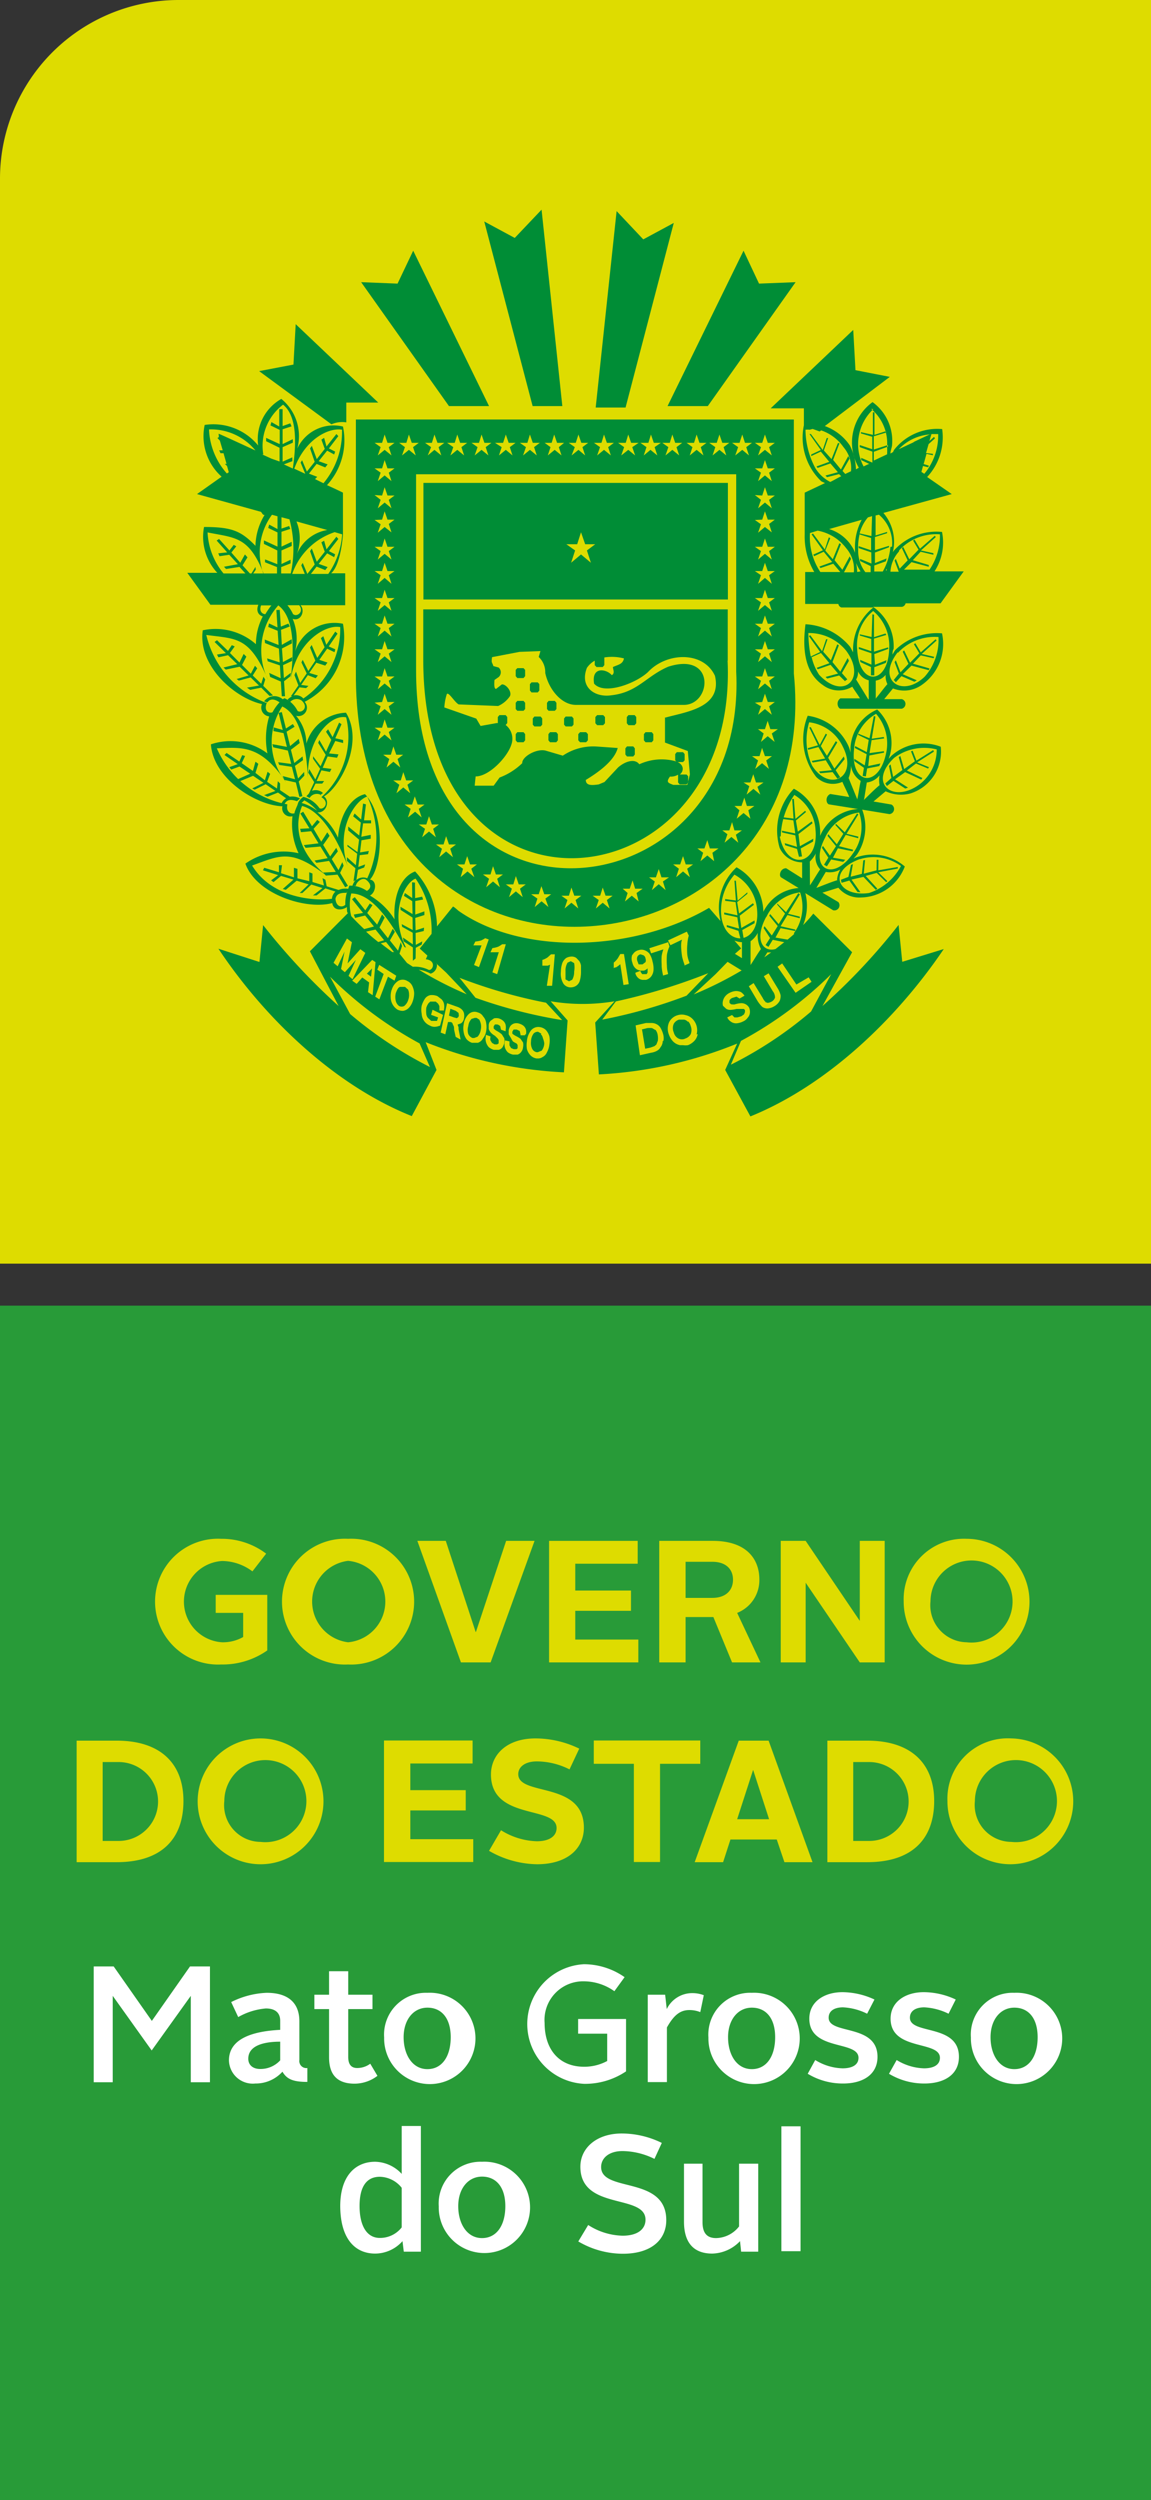 <svg id="Camada_1" data-name="Camada 1" xmlns="http://www.w3.org/2000/svg" viewBox="0 0 72.09 156.56"><rect x="0" y="0" width="72.09" height="156.56" fill="#333333" stroke="none"/><defs><style>.cls-1,.cls-3{fill:#dedc00;}.cls-1,.cls-2,.cls-5{fill-rule:evenodd;}.cls-2{fill:#289b38;}.cls-4{fill:#fff;}.cls-5{fill:#008d36;}</style></defs><path class="cls-1" d="M72.09,79.13V0H11.2A11.19,11.19,0,0,0,0,11.2V79.13Z"/><polygon class="cls-2" points="0 81.76 0 156.56 72.09 156.56 72.09 139.75 72.09 81.76 0 81.76"/><path class="cls-3" d="M13.86,96.36a4.6,4.6,0,0,1,2.81.93l-.86,1.11a3.2,3.2,0,0,0-1.9-.65,2.55,2.55,0,0,0,0,5.09,2.56,2.56,0,0,0,1.32-.33V101H13.51V99.87h3.23v3.48a4.86,4.86,0,0,1-2.89.88,3.94,3.94,0,1,1,0-7.87"/><path class="cls-3" d="M21.8,96.36a3.94,3.94,0,1,1,0,7.87,3.94,3.94,0,1,1,0-7.87m0,6.48a2.56,2.56,0,0,0,0-5.1,2.57,2.57,0,0,0,0,5.1"/><polygon class="cls-3" points="26.14 96.49 27.92 96.49 29.79 102.19 29.81 102.19 31.7 96.49 33.48 96.49 30.73 104.1 28.87 104.1 26.14 96.49"/><polygon class="cls-3" points="34.39 96.49 39.94 96.49 39.94 97.92 36.03 97.92 36.03 99.6 39.52 99.6 39.52 100.87 36.03 100.87 36.03 102.67 39.98 102.67 39.98 104.1 34.39 104.1 34.39 96.49"/><path class="cls-3" d="M41.29,96.49h3.35c2.17,0,2.92,1.19,2.92,2.41a2.2,2.2,0,0,1-1.39,2.1l1.46,3.1H45.85l-1.17-2.84H42.94v2.84H41.29Zm3.32,3.57c.87,0,1.3-.49,1.3-1.14s-.44-1.12-1.29-1.12H42.94v2.26Z"/><polygon class="cls-3" points="48.9 96.49 50.46 96.49 53.85 101.5 53.85 96.49 55.41 96.49 55.41 104.1 53.85 104.1 50.46 99.11 50.46 104.1 48.9 104.1 48.9 96.49"/><path class="cls-3" d="M60.55,96.36a3.94,3.94,0,1,1-3.95,3.91,3.78,3.78,0,0,1,3.95-3.91m0,6.48a2.57,2.57,0,1,0-2.27-2.57,2.32,2.32,0,0,0,2.27,2.57"/><path class="cls-3" d="M4.8,109H7.31c2.72,0,4.18,1.41,4.18,3.78s-1.37,3.83-4.18,3.83H4.8Zm2.63,6.28a2.47,2.47,0,0,0,0-4.94h-1v4.94Z"/><path class="cls-3" d="M16.32,108.86a3.94,3.94,0,1,1,0,7.88,3.94,3.94,0,1,1,0-7.88m0,6.48a2.57,2.57,0,1,0-2.27-2.56,2.3,2.3,0,0,0,2.27,2.56"/><polygon class="cls-3" points="24.05 108.99 29.6 108.99 29.6 110.43 25.7 110.43 25.7 112.1 29.17 112.1 29.17 113.37 25.7 113.37 25.7 115.17 29.64 115.17 29.64 116.6 24.05 116.6 24.05 108.99"/><path class="cls-3" d="M31.38,114.61a4.46,4.46,0,0,0,2.24.69c.82,0,1.24-.34,1.24-.83,0-1.42-4.11-.46-4.11-3.35,0-1.25,1-2.26,2.79-2.26a6.27,6.27,0,0,1,2.74.64l-.61,1.3a4.55,4.55,0,0,0-2.05-.5c-.73,0-1.16.34-1.16.8,0,1.4,4.11.41,4.11,3.35,0,1.28-1,2.29-2.94,2.29a6.18,6.18,0,0,1-3-.84Z"/><polygon class="cls-3" points="39.7 110.45 37.19 110.45 37.19 108.99 43.86 108.99 43.86 110.45 41.34 110.45 41.34 116.6 39.7 116.6 39.7 110.45"/><path class="cls-3" d="M46.27,109h1.87l2.75,7.61H49.13l-.48-1.42h-2.9l-.46,1.42H43.51Zm-.1,4.92h2l-1-3.09h0Z"/><path class="cls-3" d="M51.82,109h2.5c2.72,0,4.19,1.41,4.19,3.78s-1.37,3.83-4.19,3.83h-2.5Zm2.62,6.28a2.47,2.47,0,0,0,0-4.94h-1v4.94Z"/><path class="cls-3" d="M63.34,108.86a3.94,3.94,0,1,1-4,3.92,3.78,3.78,0,0,1,4-3.92m0,6.48a2.57,2.57,0,1,0-2.28-2.56,2.31,2.31,0,0,0,2.28,2.56"/><polygon class="cls-4" points="5.87 123.14 7.12 123.14 9.51 126.55 11.9 123.14 13.15 123.14 13.15 130.39 11.95 130.39 11.95 124.98 9.5 128.4 7.06 124.98 7.06 130.39 5.87 130.39 5.87 123.14"/><path class="cls-4" d="M17.55,127.15v-.61c0-.46-.27-.77-.9-.77a4.2,4.2,0,0,0-1.73.54l-.44-.94a5.42,5.42,0,0,1,2.22-.58c1.46,0,2.05.73,2.05,1.78V129a.44.44,0,0,0,.5.5v.87c-.91,0-1.29-.18-1.56-.64a2.25,2.25,0,0,1-1.7.74,1.49,1.49,0,0,1-1.65-1.45c0-1.32,1.4-1.82,3.21-1.91m-1.26,2.45a1.67,1.67,0,0,0,1.26-.54v-1.17c-1,0-2,.23-2,1.07,0,.4.3.64.74.64"/><path class="cls-4" d="M20.61,125.81h-.92v-.9h.92v-1.47h1.2v1.47h1.52v.9H21.81v3c0,.45.18.69.56.69a1.37,1.37,0,0,0,.82-.27l.45.76a2.37,2.37,0,0,1-1.43.49c-1.07,0-1.6-.54-1.6-1.65Z"/><path class="cls-4" d="M26.77,124.79a2.86,2.86,0,1,1-2.71,2.8,2.62,2.62,0,0,1,2.71-2.8m0,4.78c.91,0,1.46-.79,1.46-2s-.59-1.85-1.46-1.85-1.49.75-1.49,1.85.55,2,1.49,2"/><path class="cls-4" d="M36.55,123a4.46,4.46,0,0,1,2.57.81l-.64.88a3.32,3.32,0,0,0-1.9-.62,2.42,2.42,0,0,0-2.47,2.61c0,1.67.92,2.74,2.47,2.74a3,3,0,0,0,1.45-.36v-1.71H36.21v-.92h3v3.28a4.59,4.59,0,0,1-2.63.78,3.75,3.75,0,0,1,0-7.49"/><path class="cls-4" d="M40.57,124.91h1.09l.1.9a1.77,1.77,0,0,1,1.59-1,2,2,0,0,1,.73.13L43.86,126a1.81,1.81,0,0,0-.69-.13c-.61,0-1,.38-1.4,1.09v3.42h-1.2Z"/><path class="cls-4" d="M47.09,124.79a2.86,2.86,0,1,1-2.72,2.8,2.62,2.62,0,0,1,2.72-2.8m0,4.78c.91,0,1.46-.79,1.46-2s-.59-1.85-1.46-1.85-1.49.75-1.49,1.85.54,2,1.49,2"/><path class="cls-4" d="M51.06,129a3.43,3.43,0,0,0,1.71.52c.58,0,1-.2,1-.66,0-1.1-3.08-.41-3.08-2.45,0-1.07.94-1.66,2.08-1.66a4.84,4.84,0,0,1,2,.46l-.46.89a3.78,3.78,0,0,0-1.51-.4c-.52,0-.9.21-.9.65,0,1.08,3.06.36,3.06,2.45,0,1.1-.9,1.67-2.15,1.67a4.23,4.23,0,0,1-2.22-.61Z"/><path class="cls-4" d="M56.16,129a3.46,3.46,0,0,0,1.71.52c.58,0,1-.2,1-.66,0-1.1-3.09-.41-3.09-2.45,0-1.07.94-1.66,2.08-1.66a4.77,4.77,0,0,1,2,.46l-.45.89a3.87,3.87,0,0,0-1.52-.4c-.52,0-.9.21-.9.65,0,1.08,3.07.36,3.07,2.45,0,1.1-.9,1.67-2.16,1.67a4.26,4.26,0,0,1-2.22-.61Z"/><path class="cls-4" d="M63.53,124.79a2.86,2.86,0,1,1-2.72,2.8,2.62,2.62,0,0,1,2.72-2.8m0,4.78c.91,0,1.46-.79,1.46-2s-.59-1.85-1.46-1.85-1.49.75-1.49,1.85.55,2,1.49,2"/><path class="cls-4" d="M21.31,138.14c0-1.8.88-2.77,2.19-2.77a2.33,2.33,0,0,1,1.66.76v-3h1.2V141H25.29l-.08-.66a2.3,2.3,0,0,1-1.71.78c-1.32,0-2.19-1-2.19-3m3.85,1.34V137a1.8,1.8,0,0,0-1.37-.69c-.84,0-1.27.63-1.27,1.83s.43,2,1.27,2a1.72,1.72,0,0,0,1.37-.66"/><path class="cls-4" d="M30.19,135.37a2.86,2.86,0,1,1-2.71,2.79,2.62,2.62,0,0,1,2.71-2.79m0,4.78c.91,0,1.46-.79,1.46-2s-.59-1.85-1.46-1.85-1.49.75-1.49,1.85.55,2,1.49,2"/><path class="cls-4" d="M36.84,139.33A4.12,4.12,0,0,0,39,140c.95,0,1.43-.42,1.43-1,0-1.64-4.08-.56-4.08-3.32,0-1.16,1-2.08,2.59-2.08a5.7,5.7,0,0,1,2.51.59l-.46,1a4.59,4.59,0,0,0-2-.49c-.84,0-1.34.43-1.34,1,0,1.62,4.08.52,4.08,3.33,0,1.19-.9,2.1-2.72,2.1a5.52,5.52,0,0,1-2.79-.77Z"/><path class="cls-4" d="M42.84,135.49H44v3.66c0,.6.21,1,.85,1a1.87,1.87,0,0,0,1.44-.73v-3.93h1.2V141H46.42l-.07-.66a2.48,2.48,0,0,1-1.74.78c-1.24,0-1.77-.77-1.77-2Z"/><rect class="cls-4" x="48.94" y="133.15" width="1.2" height="7.82"/><path class="cls-5" d="M45.58,41.38V38.16l-19.07,0v3.15c0,8.44,4.5,12.33,9.11,12.43,5.08.1,10.32-4.36,9.95-12.38m-3.92,3.54,0,1.6,1.43.53.13,1.46-.16.66-.88,0c-.3-.12-.48-.15-.21-.52a.88.88,0,0,0,.51-.12l0,.07V49l.1.12H43l.1-.12v-.39l-.1-.11h-.42c.28-.23.26-.64-.23-.82a3.33,3.33,0,0,0-2.31.18c-.27-.38-.89-.19-1.33.2l-.85.91-.36.15c-.37.05-.81.11-.81-.28.77-.47,1.78-1.18,2-2l-1.28-.09a3.42,3.42,0,0,0-2.16.57L34.16,47c-.59-.13-1.48.4-1.45.79a4.14,4.14,0,0,1-1.42.9l-.37.51H29.73l.06-.58c.85,0,2-1.22,2.24-2a1.09,1.09,0,0,0-.36-1.22h0l.1-.12V44.9l-.1-.12h-.39l-.1.12v.38H31.1l-1,.18L29.83,45l-2-.7a3.32,3.32,0,0,1,.15-.82c.09-.22.5.51.75.63l2.47.1a1.73,1.73,0,0,0,.74-.62c.14-.3-.27-.77-.51-.73l-.36.28c-.15,0-.11-.42-.1-.56l.26-.18a.4.4,0,0,0,0-.6l-.33-.09c-.08-.27-.14-.17-.08-.56l1.72-.33,1.31-.05-.11.37a1.3,1.3,0,0,1,.41,1c.21,1,1,2,1.92,2l6.71,0c1.78.06,2.09-3.36-.93-2.39-1.39.6-1.92,1.61-3.57,1.79-1,.15-2-.49-1.52-1.72a1.5,1.5,0,0,1,.49-.45v.28l.11.12h.39l.1-.12v-.39l0-.09a3,3,0,0,1,1.23.06c-.07.37-.37.39-.69.54,0,.15.14.39-.07.51-.33-.39-1.29-.57-1.11.53.63.73,2.59,0,3.37-.72,1.17-1.26,3.48-1.33,4.2.23.46,2-1.8,2.25-3.12,2.62"/><path class="cls-5" d="M21.69,26.45V25.21h2L18.52,20.3l-.14,2.53-2.15.41,4.53,3.33a1.67,1.67,0,0,1,.93-.12"/><path class="cls-5" d="M50.35,25.57l0,1.06a3.79,3.79,0,0,0,1.09,3.51l.23.11-1.27.6v2.62h0A4.38,4.38,0,0,0,51,35.82h-.57v2h2.08a.27.27,0,0,0,.19.22h2a3.36,3.36,0,0,0-1.27,2.6l0,.21h0c-.07-.13-.13-.25-.19-.35a3.89,3.89,0,0,0-2.79-1.41c-.23,1.79.05,3.1,1.09,3.81a1.64,1.64,0,0,0,1.84.1c.17.28.31.45.48.73H52.64c-.31.21-.16.63,0,.65l3.84,0a.31.31,0,0,0,0-.6H55.38l.55-.67a1.9,1.9,0,0,0,1.73-.17A3.12,3.12,0,0,0,59,39.66a3.73,3.73,0,0,0-2.93,1.05,3,3,0,0,0-.17.28c0-.11,0-.23.07-.36A3,3,0,0,0,54.68,38H56.5a.29.29,0,0,0,.22-.22l2.19,0,1.45-2H58.53A3.3,3.3,0,0,0,59,33.31a3.58,3.58,0,0,0-2.94,1.09,1.1,1.1,0,0,0-.14.18,2.78,2.78,0,0,0-.59-2.46l4.28-1.18-1.54-1.07a3.64,3.64,0,0,0,.94-3A3.43,3.43,0,0,0,56,28.17l-.07.14-.16.09c0-.14.08-.36.1-.5a3,3,0,0,0-1.22-2.72,3.13,3.13,0,0,0-.86,4.11l-.18.1a3.57,3.57,0,0,0-.38-1.49,3.19,3.19,0,0,0-1.57-1.22l4.07-3.08-2.15-.42-.14-2.52-5.17,4.91Zm8.41,1.61a3.71,3.71,0,0,1-.87,2.49l0,0-.18-.12.1-.37.32.08.05-.1-.33-.1.18-.64.4.09,0-.09L58,28.37l.16-.56.4-.36-.06-.09-.29.26.13-.44h.41m-.47,0-1,.47,0,0-.09.06v0l-.9.42a3,3,0,0,1,2-.93m-4.81,8.64h-.62L53.3,35l-.08-.16-.46.84-.49-.6.4-1-.1-.06-.41,1-.47-.54L52,33.7l-.09-.05-.25.76-.74-1-.09.05.71,1-.6.27.05.1.6-.28.53.64-.8.29.07.09.8-.27.44.52H51.38a3.94,3.94,0,0,1-.65-2.44l.48-.15A2.9,2.9,0,0,1,53,34.33a2,2,0,0,1,.48,1.49m.21,0a4.21,4.21,0,0,0-.07-.57h0a2.92,2.92,0,0,0,.28.53Zm.89-.53L53.87,35l0,.13.66.32v.38H54.2a2.17,2.17,0,0,1-.45-1.37,3.54,3.54,0,0,1,.1-1.05v.06l.71.22v.77l-.78-.26v.12l.79.27Zm0-1.72-.74-.17a2.51,2.51,0,0,1,.52-1l.26-.08ZM51.3,42.25a3.41,3.41,0,0,1-.48-1.17l0,.08.6-.27.53.64-.8.29.07.09.8-.28.47.55-.78.21.1.1.75-.19.36.35.15-.11-.34-.39.44-.77-.08-.17-.46.85-.49-.6.4-1.05-.1-.06-.4,1-.48-.54.27-.78-.09,0-.25.75-.74-1-.09.05.71,1-.59.28a7.92,7.92,0,0,1-.15-1.47A3,3,0,0,1,53,40.75c1.3,1.76-.18,3.14-1.7,1.5m3.08,1.54-.76-1.24a.86.86,0,0,0,.12-.51h0a1,1,0,0,0,.67.56c0,.39,0,.8,0,1.19m.44,0V42.62a1,1,0,0,0,.62-.36h0a1.14,1.14,0,0,0,.11.58c-.25.28-.49.63-.74.91m1.39-2.86a3.15,3.15,0,0,1,2.55-1,3.47,3.47,0,0,1-.87,2.49c-1.41,1.34-3.06.23-1.68-1.54m-.54-.15c-.1,2.19-1.88,2.29-2,0a2.77,2.77,0,0,1,1-2.43,2.85,2.85,0,0,1,1,2.38m-.15-4.92h-.06l.06-.11Zm.78-1.26a3.14,3.14,0,0,1,2.55-1,3.76,3.76,0,0,1-.65,2.21H56.62l.47-.47,1.08.29,0-.11-1-.3.49-.53.8.19,0-.1-.78-.17.93-.84-.06-.08-.93.81-.34-.57-.09.06.34.57-.58.6-.38-.77-.08.08.36.76-.5.52L56.11,35l-.08.1.26.7h-.52a2.07,2.07,0,0,1,.53-1.26m-.53-.29a3.84,3.84,0,0,1-.48,1.54h-.53v-.38l.72-.26.05-.18-.73.29,0-.66.88-.33,0-.09-.88.27v-.82l.76-.24,0-.08-.72.22V32.28l.21-.05a2.33,2.33,0,0,1,.82,2M54.56,25.6a2.83,2.83,0,0,1,1,2.38,3.23,3.23,0,0,1,0,.47l-.83.39,0-.55.88-.32,0-.1-.88.28v-.83l.76-.23,0-.09-.72.23V25.82h-.1l0,1.41-.75-.17v.08l.71.21v.78l-.78-.26V28l.79.28v.69h0l-.7-.3,0,.14.5.24a3.73,3.73,0,0,0-.35.16,3,3,0,0,1,.61-3.59m-.73,6.93a3.61,3.61,0,0,0-.42,1.78l0,.29h0a1.42,1.42,0,0,0-.19-.39,2.57,2.57,0,0,0-1.43-1.1Zm-3.07-5.69.44.16.09-.07A2.81,2.81,0,0,1,52.83,28a2,2,0,0,1,.47,1.51l-.36.17-.17-.19.44-.77-.08-.16-.46.84-.49-.6.4-1.05-.1,0-.4,1-.48-.54.27-.78-.09,0-.25.75-.74-1-.09,0,.71,1-.6.28,0,.1.6-.28.53.64-.8.29.07.09.8-.28.47.55-.78.21.1.1.75-.19.14.13c-.27.13-.45.25-.69.36a2.34,2.34,0,0,1-.93-.86,5.17,5.17,0,0,1-.62-2.41,1.06,1.06,0,0,1,.26,0"/><polygon class="cls-5" points="30.63 25.43 25.88 15.7 24.9 17.76 22.62 17.67 28.12 25.43 30.63 25.43"/><polygon class="cls-5" points="44.33 25.43 49.83 17.67 47.54 17.76 46.57 15.7 41.81 25.43 44.33 25.43"/><polygon class="cls-5" points="35.22 25.43 33.92 13.13 32.24 14.9 30.33 13.87 33.36 25.43 35.22 25.43"/><polygon class="cls-5" points="42.2 13.96 40.29 14.99 38.62 13.22 37.31 25.52 39.18 25.52 42.2 13.96"/><path class="cls-5" d="M45.59,30.24H26.52v7.3H45.59Zm-8.58,5-.62-.52-.62.52.25-.77-.55-.39h.68l.24-.75.26.75h.63l-.52.39Z"/><path class="cls-5" d="M22.29,26.27l0,15.77C22.19,53.57,29.76,58.52,37,58c7-.49,13.69-6.11,12.72-15.83V26.27Zm25.45,1.46.17-.52.18.52h.44l-.36.27.17.52-.43-.35-.43.35.18-.52-.38-.27Zm0,1.6.17-.52.18.52h.44l-.36.27.17.53-.43-.36-.43.36.18-.53-.38-.27Zm0,1.7.17-.52.18.52h.44l-.36.27.17.53-.43-.36-.43.36.18-.53L47.28,31Zm0,1.51.17-.52.18.52h.44l-.36.27.17.53L47.91,33l-.43.36.18-.53-.38-.27Zm0,1.7.17-.52.18.52h.44l-.36.27.17.53-.43-.36-.43.36.18-.53-.38-.27Zm0,1.52.17-.52.18.52h.44l-.36.26.17.54-.43-.37-.43.37.18-.54-.38-.26Zm0,1.69.17-.52.18.52h.44l-.36.27.17.53-.43-.36-.43.36.18-.53-.38-.27Zm0,1.61.17-.52.18.52h.44l-.36.27.17.53-.43-.37-.43.37.18-.53-.38-.27Zm0,1.6.17-.52.18.52h.44l-.36.27.17.53-.43-.36-.43.36.18-.53-.38-.27Zm0,1.7.17-.52.18.52h.44l-.36.27.17.53-.43-.36-.43.36.18-.53-.38-.27Zm0,1.6.17-.52.18.52h.44l-.36.27.17.53-.43-.36-.43.36.18-.53L47.28,44ZM46.32,27.73l.17-.52.17.52h.44l-.36.27.17.52-.42-.35-.44.35.18-.52-.38-.27Zm-1.43,0,.17-.52.18.52h.44l-.36.27.17.52-.43-.35-.43.35L44.8,28l-.38-.27Zm-1.42,0,.16-.52.18.52h.44l-.36.27.17.52-.43-.35-.43.35.17-.52L43,27.73Zm-1.52,0,.16-.52.18.52h.44l-.36.27.17.52-.43-.35-.43.35.18-.52-.38-.27Zm-1.34,0,.16-.52.18.52h.44L41,28l.17.52-.43-.35-.42.35.17-.52-.38-.27Zm-1.42,0,.16-.52.18.52H40L39.6,28l.18.52-.43-.35-.44.35.18-.52-.38-.27Zm-1.52,0,.16-.52.18.52h.44l-.36.27.17.52-.43-.35-.43.35.18-.52-.38-.27Zm-1.61,0,.17-.52.18.52h.43l-.36.27.17.52-.42-.35-.43.35L36,28l-.38-.27Zm-1.51,0,.16-.52.18.52h.44L35,28l.17.52-.43-.35-.43.35.17-.52-.37-.27Zm-1.52,0,.16-.52.18.52h.44l-.36.27.17.52-.43-.35-.43.35.18-.52-.38-.27Zm-1.52,0,.17-.52.18.52h.43l-.36.27.17.52-.42-.35-.43.35.17-.52L31,27.73Zm-1.51,0,.16-.52.18.52h.44l-.36.27.17.52-.43-.35-.43.35.18-.52-.38-.27Zm-1.52,0,.16-.52.18.52h.44L28.9,28l.17.52-.43-.35-.43.35.18-.52L28,27.73Zm-1.43,0,.16-.52.19.52h.43l-.36.27.17.52-.43-.35-.42.35L27,28l-.38-.27Zm-1.6,0,.16-.52.18.52h.44l-.36.27.17.52-.43-.35-.43.35.18-.52L25,27.73Zm-1.52,0,.16-.52.18.52h.44l-.36.27.17.52-.43-.35-.43.35.18-.52-.38-.27Zm0,1.6.16-.52.18.52h.44l-.36.27.17.53-.43-.36-.43.36.18-.53-.38-.27Zm0,1.7.16-.52.18.52h.44l-.36.27.17.53-.43-.36-.43.36.18-.53L23.46,31Zm0,1.51.16-.52.18.52h.44l-.36.27.17.53L24.09,33l-.43.36.18-.53-.38-.27Zm0,1.7.16-.52.18.52h.44l-.36.27.17.53-.43-.36-.43.36.18-.53-.38-.27Zm0,1.52.16-.52.18.52h.44l-.36.26.17.54-.43-.37-.43.37.18-.54-.38-.26Zm0,1.69.16-.52.18.52h.44l-.36.27.17.53-.43-.36-.43.36.18-.53-.38-.27Zm0,1.61.16-.52.18.52h.44l-.36.27.17.53-.43-.37-.43.37.18-.53-.38-.27Zm0,1.6.16-.52.18.52h.44l-.36.27.17.53-.43-.36-.43.36.18-.53-.38-.27Zm0,1.7.16-.52.18.52h.44l-.36.27.17.53-.43-.36-.43.36.18-.53-.38-.27Zm0,1.6.16-.52.18.52h.44l-.36.27.17.53-.43-.36-.43.36.18-.53L23.46,44Zm-.47,1.61h.47l.16-.52.18.52h.44l-.36.27.17.53L24.09,46l-.43.36.18-.53ZM24,47.26h.48l.16-.52.18.52h.43l-.35.27.17.53-.43-.36-.43.36.17-.53Zm.83,2.41.18-.53-.38-.27h.47l.16-.52.18.52h.44l-.36.27.17.53-.43-.36Zm.72,1.52.17-.54-.38-.27h.47l.17-.51.18.51h.43l-.36.27.18.54L26,50.83Zm1.32.88-.43.36.18-.53-.39-.27h.47l.17-.52.18.52h.44l-.36.27.17.53Zm1.5,1.61-.43-.36-.43.36.17-.53-.37-.27h.47l.16-.52.18.52h.44l-.36.27Zm1.34,1.25-.43-.36-.43.36L29,54.4l-.38-.27h.47l.17-.52.18.52h.43l-.35.27Zm1.6.63-.43-.36-.43.36.18-.53-.38-.27h.47l.16-.52.18.52h.44l-.36.27Zm1.43.62-.43-.36-.43.36.18-.53-.38-.27h.47l.16-.52.18.52h.44l-.36.27Zm1.61.62-.43-.36-.43.36.17-.53L33.27,56h.47l.17-.51.18.51h.43l-.36.27Zm1.87.09-.43-.36-.43.36.18-.53-.38-.27h.47l.16-.51.18.51h.44l-.36.27Zm-.66-2.52c-4.86-.1-9.5-3.95-9.5-12.39V29.7l20.05,0V42.05c.39,8-5.21,12.43-10.55,12.32m2.62,2.52-.43-.36-.43.36.18-.53-.38-.27h.47l.16-.51.18.51h.44l-.36.27ZM40,56.45l-.43-.36-.43.36.17-.53L39,55.65h.44l.18-.52.16.52h.47l-.38.27Zm1.69-.71-.43-.37-.43.37.18-.54-.36-.26h.43l.18-.52.17.52h.47l-.38.26Zm1.52-.81-.43-.36-.43.36.17-.53-.36-.27h.44l.18-.52.17.52h.46l-.37.27Zm1.52-1-.43-.36-.43.36.17-.53-.36-.27h.44l.18-.52.16.52H45l-.38.27Zm1.51-1.16-.43-.36-.43.36.18-.53L45.24,52h.44l.17-.52L46,52h.47l-.38.27ZM47,51.27l-.43-.36-.43.36.17-.53L46,50.47h.44l.18-.52.16.52h.47l-.38.27Zm.62-1.51-.43-.36-.43.36.17-.53L46.57,49H47l.18-.52.17.52h.47l-.38.27Zm.54-1.61-.43-.36-.43.36.18-.53-.38-.27h.47l.16-.52.18.52h.44l-.36.27Zm.36-1.69-.44-.36-.42.36.17-.53-.36-.27h.44l.17-.52.17.52h.47l-.38.27Z"/><polygon class="cls-5" points="56.11 42.72 56.46 42.34 57.27 42.69 57.42 42.6 56.54 42.22 57.09 41.68 58.17 41.97 58.22 41.86 57.18 41.56 57.67 41.04 58.47 41.22 58.51 41.13 57.73 40.95 58.66 40.11 58.6 40.03 57.67 40.85 57.33 40.28 57.24 40.34 57.58 40.91 57 41.5 56.63 40.73 56.54 40.81 56.9 41.57 56.4 42.1 56.11 41.35 56.03 41.46 56.3 42.18 55.98 42.58 56.11 42.72"/><polygon class="cls-5" points="54.59 39.89 53.85 39.72 53.86 39.8 54.57 40.01 54.57 40.78 53.79 40.52 53.79 40.64 54.58 40.91 54.58 41.62 53.87 41.32 53.89 41.46 54.55 41.77 54.55 42.29 54.76 42.29 54.76 41.78 55.48 41.51 55.53 41.34 54.8 41.63 54.76 40.96 55.64 40.63 55.62 40.54 54.74 40.81 54.74 39.99 55.51 39.76 55.46 39.67 54.74 39.9 54.74 38.49 54.64 38.47 54.59 39.89"/><polygon class="cls-5" points="55.55 49.22 55.96 48.9 56.7 49.38 56.87 49.32 56.06 48.8 56.69 48.35 57.7 48.82 57.77 48.72 56.8 48.25 57.37 47.81 58.13 48.13 58.18 48.04 57.44 47.74 58.49 47.07 58.45 46.97 57.4 47.63 57.16 47.01 57.06 47.05 57.3 47.67 56.63 48.16 56.39 47.34 56.29 47.41 56.52 48.22 55.94 48.65 55.78 47.87 55.68 47.96 55.83 48.72 55.45 49.06 55.55 49.22"/><polygon class="cls-5" points="54.03 48.59 54.23 48.62 54.31 48.12 55.07 47.97 55.14 47.81 54.38 47.97 54.45 47.31 55.37 47.13 55.36 47.04 54.46 47.16 54.59 46.35 55.38 46.24 55.35 46.15 54.6 46.26 54.83 44.87 54.73 44.84 54.46 46.23 53.75 45.94 53.75 46.02 54.41 46.34 54.29 47.1 53.56 46.72 53.54 46.84 54.28 47.23 54.16 47.93 53.51 47.52 53.51 47.66 54.11 48.08 54.03 48.59"/><polygon class="cls-5" points="51.87 47.45 52.44 46.49 52.35 46.41 51.79 47.33 51.41 46.72 51.8 46 51.72 45.94 51.34 46.65 50.78 45.53 50.69 45.56 51.23 46.67 50.59 46.85 50.62 46.95 51.26 46.78 51.68 47.5 50.84 47.65 50.9 47.75 51.72 47.61 52.1 48.23 51.3 48.31 51.38 48.42 52.15 48.35 52.45 48.76 52.62 48.67 52.34 48.23 52.9 47.54 52.85 47.37 52.26 48.13 51.87 47.45"/><polygon class="cls-5" points="52.71 55.28 53.2 55.14 53.71 55.86 53.89 55.87 53.33 55.08 54.08 54.91 54.85 55.72 54.95 55.65 54.22 54.85 54.91 54.66 55.5 55.24 55.58 55.18 55.01 54.62 56.23 54.39 56.23 54.29 55.01 54.5 55.02 53.84 54.91 53.84 54.9 54.5 54.1 54.71 54.18 53.85 54.07 53.88 53.98 54.72 53.28 54.9 53.42 54.11 53.3 54.16 53.14 54.91 52.67 55.09 52.71 55.28"/><polygon class="cls-5" points="51.61 54.15 51.79 54.25 52.06 53.82 52.81 53.97 52.94 53.84 52.17 53.71 52.48 53.12 53.4 53.31 53.43 53.21 52.55 52.99 52.97 52.28 53.75 52.49 53.76 52.39 53.02 52.21 53.76 51 53.68 50.94 52.91 52.12 52.36 51.59 52.32 51.66 52.82 52.21 52.41 52.87 51.88 52.24 51.83 52.34 52.36 52.99 51.98 53.58 51.54 52.97 51.48 53.09 51.88 53.71 51.61 54.15"/><polygon class="cls-5" points="50.92 52.7 50.94 52.52 50.1 52.99 50.01 52.23 50.89 51.55 50.84 51.44 49.97 52.08 49.85 51.38 50.48 50.85 50.43 50.77 49.82 51.28 49.72 50.03 49.62 50.03 49.7 51.26 49.04 51.18 49.03 51.29 49.69 51.37 49.81 52.19 48.97 52.02 48.99 52.13 49.81 52.31 49.92 53.03 49.15 52.8 49.18 52.93 49.92 53.16 50.04 53.65 50.23 53.63 50.15 53.13 50.92 52.7"/><polygon class="cls-5" points="17.58 42.47 16.86 42.14 16.92 42.39 17.59 42.68 17.65 43.6 17.85 43.6 17.79 42.66 18.19 42.35 18.22 42.13 17.78 42.46 17.73 41.65 18.29 41.39 18.3 41.15 17.72 41.46 17.66 40.61 18.28 40.29 18.27 40.03 17.65 40.38 17.6 39.44 18.15 39.23 18.06 39.05 17.59 39.24 17.52 38.19 17.31 38.2 17.38 39.29 16.85 39.04 16.8 39.26 17.39 39.5 17.45 40.39 16.58 40.05 16.6 40.27 17.47 40.62 17.52 41.48 16.73 41.23 16.77 41.41 17.53 41.67 17.58 42.47"/><polygon class="cls-5" points="17.1 43.55 16.49 42.95 16.61 42.55 16.5 42.38 16.36 42.82 15.83 42.3 16.11 41.85 15.97 41.69 15.71 42.19 15.16 41.64 15.43 41.12 15.26 40.95 15 41.49 14.4 40.89 14.7 40.48 14.52 40.4 14.28 40.76 13.59 40.09 13.44 40.2 14.15 40.9 13.59 40.99 13.68 41.16 14.28 41.03 14.86 41.59 14 41.8 14.14 41.93 15.01 41.75 15.57 42.3 14.82 42.52 14.96 42.62 15.7 42.42 16.22 42.93 15.47 43.06 15.67 43.2 16.36 43.06 16.88 43.58 17.1 43.55"/><polygon class="cls-5" points="18.75 49.9 18.94 49.86 18.71 48.94 19.06 48.57 19.05 48.34 18.67 48.75 18.47 47.96 18.98 47.6 18.95 47.37 18.43 47.78 18.22 46.95 18.77 46.53 18.71 46.27 18.17 46.72 17.95 45.82 18.45 45.51 18.34 45.34 17.91 45.62 17.65 44.59 17.45 44.64 17.71 45.71 17.14 45.55 17.13 45.78 17.76 45.91 17.97 46.77 17.06 46.6 17.12 46.8 18.03 47 18.24 47.84 17.42 47.73 17.49 47.9 18.28 48.02 18.48 48.8 17.71 48.6 17.81 48.84 18.53 49 18.75 49.9"/><path class="cls-5" d="M18.79,50a1,1,0,0,0-.64-.11l-.61-.41,0-.42-.14-.14-.05.46-.62-.42.19-.5-.16-.13-.17.53L16,48.4l.18-.57L16,47.7l-.16.58-.7-.49.21-.45-.18-.05-.18.4-.8-.54-.13.13.83.57-.53.19.12.15L15,48l.67.45-.81.36.17.11.82-.34.65.44-.7.35.15.08.69-.34.61.42-.71.26.22.1.65-.26.51.36a.7.7,0,0,0-.3.35l.21,0c.16-.32.46-.27.77-.17Z"/><path class="cls-5" d="M20.05,49.79l.18-.13a.67.67,0,0,0-.69-.14l.22-.45.42,0,.12-.16-.47,0,.3-.67.53.1.1-.19-.55-.07.31-.71.59.08.09-.21-.59-.06L21,46.4l.49.13,0-.19L21,46.23l.39-.88-.15-.1-.41.91-.28-.49-.13.15.33.51-.33.74L20,46.34l-.07.18.47.75-.32.71-.47-.62,0,.16.44.62-.3.67-.38-.65-.06.23.37.59-.33.71-.16.17.2.11a.53.53,0,0,1,.73-.18"/><polygon class="cls-5" points="25.86 60.16 26.03 60.02 26.04 59.35 26.41 59.15 26.45 58.95 26.04 59.17 26.03 58.42 26.54 58.3 26.56 58.09 26.03 58.26 26.01 57.48 26.58 57.3 26.58 57.07 26.01 57.27 26.01 56.42 26.5 56.33 26.44 56.15 26 56.24 25.99 55.27 25.81 55.25 25.82 56.24 25.36 55.92 25.3 56.1 25.82 56.43 25.84 57.24 25.08 56.78 25.09 56.98 25.84 57.46 25.85 58.24 25.16 57.87 25.19 58.04 25.85 58.41 25.86 59.14 25.24 58.71 25.28 58.95 25.86 59.33 25.86 60.16"/><polygon class="cls-5" points="21.52 54.21 21.44 53.99 21.2 54.49 20.78 53.8 21.16 53.31 21.06 53.09 20.68 53.63 20.24 52.91 20.64 52.34 20.5 52.12 20.12 52.71 19.64 51.9 20.03 51.47 19.87 51.34 19.54 51.74 18.99 50.83 18.81 50.94 19.38 51.87 18.8 51.9 18.85 52.11 19.49 52.05 19.95 52.81 19.03 52.92 19.14 53.09 20.07 53.01 20.52 53.74 19.7 53.89 19.82 54.03 20.61 53.91 21.03 54.6 20.24 54.64 20.41 54.83 21.14 54.77 21.62 55.56 21.79 55.47 21.3 54.66 21.52 54.21"/><polygon class="cls-5" points="32.79 41.84 32.4 41.84 32.3 41.95 32.3 42.34 32.4 42.46 32.79 42.46 32.89 42.34 32.89 41.95 32.79 41.84"/><polygon class="cls-5" points="33.78 43.24 33.78 42.84 33.68 42.73 33.29 42.73 33.19 42.84 33.19 43.24 33.29 43.36 33.68 43.36 33.78 43.24"/><polygon class="cls-5" points="34.75 44.51 34.85 44.4 34.85 44.01 34.75 43.89 34.36 43.89 34.26 44.01 34.26 44.4 34.36 44.51 34.75 44.51"/><polygon class="cls-5" points="32.79 43.89 32.4 43.89 32.3 44.01 32.3 44.4 32.4 44.51 32.79 44.51 32.89 44.4 32.89 44.01 32.79 43.89"/><polygon class="cls-5" points="33.86 44.87 33.47 44.87 33.37 44.99 33.37 45.38 33.47 45.49 33.86 45.49 33.96 45.38 33.96 44.99 33.86 44.87"/><polygon class="cls-5" points="32.79 45.85 32.4 45.85 32.3 45.97 32.3 46.36 32.4 46.48 32.79 46.48 32.89 46.36 32.89 45.97 32.79 45.85"/><polygon class="cls-5" points="34.84 45.85 34.45 45.85 34.35 45.97 34.35 46.36 34.45 46.48 34.84 46.48 34.94 46.36 34.94 45.97 34.84 45.85"/><polygon class="cls-5" points="35.82 44.87 35.43 44.87 35.33 44.99 35.33 45.38 35.43 45.49 35.82 45.49 35.92 45.38 35.92 44.99 35.82 44.87"/><polygon class="cls-5" points="36.71 45.85 36.33 45.85 36.22 45.97 36.22 46.36 36.33 46.48 36.71 46.48 36.82 46.36 36.82 45.97 36.71 45.85"/><polygon class="cls-5" points="37.78 44.78 37.4 44.78 37.29 44.9 37.29 45.29 37.4 45.41 37.78 45.41 37.89 45.29 37.89 44.9 37.78 44.78"/><polygon class="cls-5" points="39.66 46.74 39.27 46.74 39.17 46.86 39.17 47.25 39.27 47.37 39.66 47.37 39.76 47.25 39.76 46.86 39.66 46.74"/><polygon class="cls-5" points="40.82 45.85 40.43 45.85 40.33 45.97 40.33 46.36 40.43 46.48 40.82 46.48 40.92 46.36 40.92 45.97 40.82 45.85"/><polygon class="cls-5" points="42.39 47.72 42.78 47.72 42.88 47.61 42.88 47.22 42.78 47.1 42.39 47.1 42.29 47.22 42.29 47.61 42.39 47.72"/><polygon class="cls-5" points="39.75 44.78 39.36 44.78 39.26 44.9 39.26 45.29 39.36 45.41 39.75 45.41 39.85 45.29 39.85 44.9 39.75 44.78"/><path class="cls-5" d="M43.09,64a.38.38,0,0,0-.25-.15l-.12,0-.19,0a.57.57,0,0,0-.33.26.67.67,0,0,0,0,.54.58.58,0,0,0,.29.38.48.48,0,0,0,.44,0,.59.59,0,0,0,.33-.27.69.69,0,0,0,0-.51.64.64,0,0,0-.17-.3"/><path class="cls-5" d="M40,60.39l.15,0h.09l.19-.14a.34.34,0,0,0,0-.23.28.28,0,0,0-.13-.2l-.18-.06h0a.28.28,0,0,0-.2.15.39.39,0,0,0,0,.27Z"/><path class="cls-5" d="M35.75,60.19l-.2.09a.94.94,0,0,0-.13.53c0,.34,0,.49,0,.52l.22.12.2-.1a1,1,0,0,0,.12-.51,1.55,1.55,0,0,0,0-.53Z"/><polygon class="cls-5" points="23.28 60.79 23.3 60.64 23.24 60.71 22.98 60.97 23.24 61.16 23.28 60.79"/><path class="cls-5" d="M56.51,60.23l-.23-2.31A38.35,38.35,0,0,1,51.51,63l1.86-3.37-2.43-2.42a8.67,8.67,0,0,1-.64.72,3.17,3.17,0,0,0,.14-2L52.18,57a.32.32,0,0,0,.33-.51l-1-.59,1-.31a1.7,1.7,0,0,0,1.43.61,3,3,0,0,0,2.73-1.94,3.08,3.08,0,0,0-3.09-.55l-.12.06h0l.22-.26A3.11,3.11,0,0,0,54,50.7l1.71.28a.32.32,0,0,0,.12-.6l-1.12-.19.76-.64a2.28,2.28,0,0,0,1.54.14,2.74,2.74,0,0,0,1.91-2.93,3,3,0,0,0-3.1.58l-.16.18h0l.09-.28a2.9,2.9,0,0,0-.81-2.81,2.77,2.77,0,0,0-1.67,2.38c0,.11,0,.22,0,.32v0h0a2.22,2.22,0,0,0-.12-.39,3.31,3.31,0,0,0-2.56-1.92,3.88,3.88,0,0,0,.53,3.83,1.47,1.47,0,0,0,1.64.31c.13.31.31.64.43.95L52,49.72c-.33.16-.26.6-.08.65l1.82.29a2.81,2.81,0,0,0-2.28,1.48l-.09.2h0v-.22a3.13,3.13,0,0,0-1.65-2.73,3.8,3.8,0,0,0-.89,3.7,1.55,1.55,0,0,0,1.41.91c0,.34,0,.72,0,1l-1-.63c-.37,0-.47.46-.32.57l1.1.67a2.67,2.67,0,0,0-2.21,1.49l0,.1h0v-.16a3.28,3.28,0,0,0-1.68-2.73,3.44,3.44,0,0,0-1,3.37l-.72-.83c-4.7,2.76-11.69,3-15.7.18-.2-.18-.32-.27-.34-.26l-1,1.24A5.18,5.18,0,0,0,26,54.57c-1,.37-1.37,1.74-1.29,3a4.51,4.51,0,0,0-1.54-1.49c.39-.2.46-.94,0-1,.75-.79,1-4-.31-5.35-1,.24-1.6,1.48-1.69,2.73a4.12,4.12,0,0,0-1.29-1.59c.53.06.82-.69.41-1,.95-.52,2.55-3.31,1.38-5.24a2.69,2.69,0,0,0-2.48,1.93,2.73,2.73,0,0,0-.65-1.74.53.53,0,0,0,.54-.87,4.56,4.56,0,0,0,2.4-4.89,2.59,2.59,0,0,0-3,1.75,3.24,3.24,0,0,0-.15-2.06c.51.19.81-.5.49-.85l2.8,0v-2h-.88c.63-.56.74-2.44.74-2.44V30.85s-.27-.14-1-.47a4.15,4.15,0,0,0,1-3.67,2.51,2.51,0,0,0-2.86,1.38,3,3,0,0,0-1-3.11,2.9,2.9,0,0,0-1.45,2.92,3.62,3.62,0,0,0-3.35-1.29,3.4,3.4,0,0,0,1.06,3.24l-1.54,1.09,4,1.11c.11.11.09.19.23.2A3.85,3.85,0,0,0,16,34.18C15.1,33.25,14.53,33,12.78,33a3.3,3.3,0,0,0,.83,2.87H11.73l1.45,2,3,0c-.15.39,0,.65.28.73a3.76,3.76,0,0,0-.43,1.74,3.83,3.83,0,0,0-3.33-.87c-.32,2.21,2,4.25,3.71,4.62a.55.55,0,0,0,.45.77,4.83,4.83,0,0,0-.11,2.32,3.86,3.86,0,0,0-3.54-.57c.14,2.1,2.77,3.82,4.48,3.88a.51.51,0,0,0,.63.62,4.29,4.29,0,0,0,.38,2.32,4.18,4.18,0,0,0-3.33.65c.67,1.9,3.79,2.92,5.44,2.47.09.53.65.44.92.25,0,.23,0,.44.1.34l-2.42,2.43L21.21,63a40.5,40.5,0,0,1-4.73-5.07l-.23,2.31-2.57-.83c3,4.5,7.38,8.59,12.11,10.48L27.34,67l-.68-1.74a26.79,26.79,0,0,0,8.66,1.89l.23-3.25-1.06-1.2a12.06,12.06,0,0,0,4,0l-1.21,1.33.23,3.25a26.53,26.53,0,0,0,8.66-1.93L45.42,67,47,69.91c4.73-1.92,9.08-6,12.11-10.48ZM50.86,47.94a3.83,3.83,0,0,1-.18-2.71,2.68,2.68,0,0,1,2.1,1.51c1,1.94-.83,2.91-1.92,1.2M13.71,27.37l-.09.06.15.16.18.61-.22,0,.08.18.19,0,.19.67-.11,0,.14.13h0l.11.39-.12.08a4.41,4.41,0,0,1-1.12-2.76A3.59,3.59,0,0,1,16,28.21c-1.28-.59-2.28-1.05-2.31-1.05Zm17.13,32h0a1.66,1.66,0,0,0,.37-.09,1.75,1.75,0,0,0,.24-.15l0,0,.23,0L31.14,61l-.3-.11.4-1.26-.13,0H31l-.19,0-.09,0Zm-1.07-.41h0a2.2,2.2,0,0,0,.37-.07,1.86,1.86,0,0,0,.25-.14l0,0,.22.08L30,60.56l-.31-.13.47-1.23-.14,0h-.37Zm-2.44,1.38.61.56,1.29,1.36a22.8,22.8,0,0,1-3-1.54,2.24,2.24,0,0,1,.74.25.56.56,0,0,0,.39-.63m-1.93-1c-1.08-2.15-.07-4.1.6-4.32a5.71,5.71,0,0,1,1,3.46l-.74.92.48.44-.1.23c.66.07.47.69.19.67a1.9,1.9,0,0,0-1-.2l-.37-.24-.47-.58.16-.48L25.1,59l-.17.53-.51-.64.31-.54-.13-.19-.3.59-.53-.67.32-.62-.16-.2-.31.64L23,57.17l.33-.49-.17-.1-.28.43-.66-.83-.17.13.69.86-.58.1.08.21.63-.15.55.69-.61.16q-.42-.39-.81-.81a2.77,2.77,0,0,1,0-1.42c1.11,0,2.21,1.27,3.33,3.35m-2.64,1.91-.35.4-.28-.2,1.25-1.3.09.06,0,0v0l.12.08-.18,2.07-.29-.19.07-.61Zm1-2.22c-.26-.21-.52-.42-.76-.65l.59-.13.54.67Zm.49,0,.5.63-.11,0c-.24-.18-.49-.36-.72-.55Zm-.15,2-.4-.27.12-.3,1.07.68-.11.31-.41-.25-.54,1.42-.26-.17Zm.75-1.19h0l.07.08ZM24.53,62v0a1,1,0,0,1,.4-.57.55.55,0,0,1,.58,0,.64.64,0,0,1,.31.3,1.19,1.19,0,0,1,.12.45,1.54,1.54,0,0,1-.09.52,1.09,1.09,0,0,1-.24.41.63.63,0,0,1-.36.19H25.2a.71.71,0,0,1-.31-.08.93.93,0,0,1-.42-.78,1.22,1.22,0,0,1,.06-.46M18.36,38.47A2.53,2.53,0,0,0,18,37.9h.74c.33.43-.16.74-.36.57m-.75-3.15v-.85l.64-.28v-.26l-.64.3,0-.93.55-.18-.07-.18-.48.16v-.71l.5.13a7.11,7.11,0,0,1,.08,3.39h-.6v-.4l.59-.23,0-.23Zm3.32-2,.48.14a4.94,4.94,0,0,1-.87,2.48H19.47l.36-.46.54.22.15-.19-.56-.2.53-.66.44.24.06-.18-.39-.2.59-.76-.12-.14-.62.79-.15-.54-.17.1.21.59-.5.63-.31-.83-.11.16.29.84-.46.59h0l-.29-.69-.09.15.22.54h-.79a4.24,4.24,0,0,1,2.67-2.62m-2.37-.66,1.9.53a2.51,2.51,0,0,0-1.93,1.56,2.79,2.79,0,0,0,0-2.09m2.85-5.71a5,5,0,0,1-1.16,3.31L19.73,30l.14-.14-.52-.2.48-.61.54.22.15-.19-.56-.2.53-.66.44.24.06-.18-.39-.2.59-.77-.12-.13-.62.78-.15-.54-.17.11.21.58-.5.64-.31-.83-.11.16.29.84-.49.61-.3-.71-.09.15.29.7,0,0-.69-.32c.69-1.89,2.2-2.59,3-2.44m-4.94,1.54a3.23,3.23,0,0,1,1.24-3.11c.76.62.9,2,.61,4l-.56-.26.53-.2,0-.24-.61.27V28l.64-.28V27.5l-.64.31,0-.93.56-.18-.08-.19-.48.17V25.62h-.21v1.09L17,26.43l-.06.21.58.28v.89l-.85-.39v.21l.84.41v.86L17,28.72l-.57-.26m.63,3.78.32.09v.8l-.52-.28-.06.21.58.28v.89l-.85-.39v.22l.84.41v.86l-.77-.3,0,.18.75.3v.4h-.86a4,4,0,0,1,.54-3.67m-1.17,3.67.16-.24L16,35.5l-.25.41h-.1l-.46-.51.31-.5-.16-.18-.29.52-.56-.64.31-.39-.16-.09-.27.35-.65-.72-.15.1.66.74-.56.06.08.18.61-.09.54.59-.87.16.13.14L15,35.5l.37.41H14a4.35,4.35,0,0,1-1-2.57c1.75.35,2.58.25,3.51,2.57Zm.49,2h.65a4.45,4.45,0,0,0-.38.55c-.17,0-.41-.16-.27-.55M16.64,44a6,6,0,0,1-3.72-4.24c1.89.26,2.7.07,3.88,2.84a4.24,4.24,0,0,1,.63-4.69h0c.89.66,1.06,2.33.77,4.68.35-2.4,2.21-3.51,3.11-3.32A5.28,5.28,0,0,1,19,43.74a.62.62,0,0,0-.61-.19l.37-.51.41.05.15-.14-.46-.06.42-.61.49.19.14-.17-.54-.16.44-.64.56.18.14-.19L20,41.32l.49-.7.46.22.05-.18-.41-.18.55-.8L21,39.55l-.56.83-.19-.54-.15.12.23.57-.46.67-.35-.81-.1.16.33.82-.44.65-.35-.7-.08.16.33.69-.41.6-.26-.71-.1.21.25.65-.47.68h.09a1,1,0,0,0-.3.21l.17.14a.55.55,0,0,1,.7-.09h0c.5.44,0,.83-.24.66a1.76,1.76,0,0,0-.82-.8l-.11.07a.8.8,0,0,0-1.17.13l.21.06c.2-.27.48-.19.76,0v0a2.91,2.91,0,0,0-.44.62c-.16.08-.58,0-.36-.6m1.76,6.91c-.15.1-.59,0-.47-.54a6,6,0,0,1-4.42-3.51c1.62-.07,2.74-.22,4.34,2.12a4,4,0,0,1-.24-4.74c1,.47,1.47,2.09,1.61,4.47-.09-2.43,1.41-4,2.39-3.79a5.12,5.12,0,0,1-1.55,5c.56.34.13.83-.12.69A1.78,1.78,0,0,0,19,49.9a1.08,1.08,0,0,0-.31.33h0l-.07.21a4,4,0,0,0-.18.46m1.45-.11a2.92,2.92,0,0,0-1-.51l.17-.16a2.68,2.68,0,0,1,.82.67m1.74,5.87c-.11.14-.55.22-.61-.37h0c.06-.34.36-.39.69-.38l.06-.13a2.33,2.33,0,0,0-.13.88m.18-1h0a1.06,1.06,0,0,0-.6.07l-.75-.23-.08-.41-.18-.1.09.46-.72-.22,0-.53-.2-.08v.56L18.63,55v-.59l-.22-.07,0,.6-.81-.26.06-.5h-.19l0,.44-.92-.28-.08.16.95.3-.44.33.15.11.47-.39.78.23-.67.59.19.05.68-.57.75.23-.56.54.17,0,.56-.53.7.22-.6.46.23,0,.55-.44.63.2a.69.69,0,0,0-.22.45c-1,.15-3.75,0-5-2.08,1.8-.65,2.45-1.09,4.77.72-2.25-1.76-2-3.6-1.64-4.45,1,.26,2,1.55,2.86,3.77-.79-2.28.44-4.11,1.22-4.36A6,6,0,0,1,23,55a.64.64,0,0,0-.68.11l.1-.64.39-.15.06-.19-.43.16.09-.74.52-.06.05-.2-.55.09.09-.76.58-.1,0-.24-.59.12.11-.84.5,0,0-.19-.44,0,.12-1-.18-.05-.12,1-.41-.38-.09.18.48.39-.1.81-.69-.56V52l.68.58-.1.78-.63-.46V53l.61.46-.08.72-.56-.5v.23l.53.46-.12.82.13-.08a1.17,1.17,0,0,0-.2.36l.22,0c0-.17.32-.53.61-.4,0,0,.6.4.08.72a1.84,1.84,0,0,0-1.1-.33Zm-.08,3.11.16.12,0,0,.15.11-.27,1.33v0l.8-.89.15.11,0,0,.16.12-.8,1.65-.25-.21.46-1-.69.77-.1-.08,0,0v0l-.14-.12.22-1.09-.43.92-.26-.22Zm5.2,8.05a25.56,25.56,0,0,1-5-3.32l-1.26-2.34a24.47,24.47,0,0,0,5.61,4.18Zm.61-2.59a.86.86,0,0,1-.34.07h0a.57.57,0,0,1-.28-.08.84.84,0,0,1-.51-.74,1.4,1.4,0,0,1,0-.5,1.69,1.69,0,0,1,.21-.45.54.54,0,0,1,.37-.22h.1a.92.92,0,0,1,.31.07l.26.2a.63.63,0,0,1,.15.28,1,1,0,0,1,0,.35v.07l-.29,0V63.2l0-.2-.08-.15-.15-.13-.19,0-.15,0-.11.1a1,1,0,0,0-.14.29,1.78,1.78,0,0,0,0,.39.45.45,0,0,0,.11.25l.2.18.22,0,.14,0,.07-.22L27,63.55l.09-.32.66.32-.19.69Zm1,.7-.1-.46c0-.11,0-.2-.06-.28l-.05-.13L28.25,64h0l-.06,0-.13,0-.17.77-.29-.11.4-1.84.65.23a.75.75,0,0,1,.27.16.48.48,0,0,1,.14.24.82.82,0,0,1,0,.32.45.45,0,0,1-.18.31l-.22.08v0l.06.17,0,.11.13.66Zm1.4.37-.19,0-.19,0a.79.79,0,0,1-.35-.24,1,1,0,0,1-.17-.43,1.28,1.28,0,0,1,0-.48,1.08,1.08,0,0,1,.32-.65.53.53,0,0,1,.57-.1.54.54,0,0,1,.33.25.74.74,0,0,1,.19.41,1.46,1.46,0,0,1,0,.51,1,1,0,0,1-.2.46.57.57,0,0,1-.32.27m1.66,0a1.09,1.09,0,0,1-.11.27.43.43,0,0,1-.24.17l-.16,0-.15,0a.81.81,0,0,1-.32-.17.79.79,0,0,1-.18-.7v-.07l.29.1v.05a.4.4,0,0,0,0,.2l.1.16.16.09h.15l.1-.06,0-.1v-.12l-.07-.1,0,0L31,64.86a1.06,1.06,0,0,1-.26-.2.8.8,0,0,1-.13-.22v-.25a.4.4,0,0,1,.12-.27l.21-.15h0a.7.7,0,0,1,.29,0,.75.75,0,0,1,.28.15.5.5,0,0,1,.16.26.89.89,0,0,1,0,.32v.08l-.29-.1v0l-.05-.22a.39.39,0,0,0-.19-.11H31l-.08.12,0,.13a.74.74,0,0,0,.22.17,1.74,1.74,0,0,1,.29.2l.15.24a.61.61,0,0,1,0,.3m1.31-.54v.06l-.29,0v-.06l-.05-.21-.19-.09c-.11,0-.15,0-.19,0l-.08.13,0,.13a1.24,1.24,0,0,0,.23.15h0a1.82,1.82,0,0,1,.28.17l.16.23a.75.75,0,0,1,0,.3.52.52,0,0,1-.1.27.47.47,0,0,1-.24.19l-.18,0h-.11a.81.81,0,0,1-.33-.15.7.7,0,0,1-.18-.31.74.74,0,0,1,0-.37v-.06l.29.06v.25l.1.17.17.07h.17l.07-.06v0l0-.09,0-.11h0l-.06-.09-.13-.07-.1-.06A1.45,1.45,0,0,1,32,65l-.14-.23,0-.25a.74.74,0,0,1,.1-.26.48.48,0,0,1,.24-.17.56.56,0,0,1,.29,0,.86.86,0,0,1,.28.13.49.49,0,0,1,.17.25.65.65,0,0,1,0,.31m1.47.63a1.29,1.29,0,0,1-.15.48.59.59,0,0,1-.29.31.47.47,0,0,1-.29.08h-.08a.67.67,0,0,1-.38-.2.93.93,0,0,1-.22-.39,1.56,1.56,0,0,1,0-.48,1.26,1.26,0,0,1,.27-.7.59.59,0,0,1,.56-.19.68.68,0,0,1,.36.18,1,1,0,0,1,.22.4,1.65,1.65,0,0,1,0,.51m.8-1.53a30.66,30.66,0,0,1-5.43-1.4l-1-1.25a32,32,0,0,0,5.42,1.56Zm-.63-2.15-.33,0,.2-1.32-.14.06-.17,0-.08,0-.09,0,0-.36h0a1.23,1.23,0,0,0,.33-.16l.21-.19,0,0,.24,0Zm1.73-.3a.57.57,0,0,1-.24.31.63.63,0,0,1-.35.09h0a.55.55,0,0,1-.43-.23,1.2,1.2,0,0,1-.16-.76,1.71,1.71,0,0,1,.09-.54.73.73,0,0,1,.24-.31.74.74,0,0,1,.36-.09.49.49,0,0,1,.28.09l.18.19a.78.78,0,0,1,.11.28c0,.1,0,.26,0,.44a2,2,0,0,1-.08.53m14.34-.23.18.28-1,.69L48.7,60.54l.29-.21.89,1.32ZM47.9,62.74l.18.06a.65.65,0,0,0,.23-.07.45.45,0,0,0,.23-.26.61.61,0,0,0-.14-.4l-.56-.94.3-.18.57.94a1.6,1.6,0,0,1,.18.42.74.74,0,0,1-.06.37.87.87,0,0,1-.33.33.93.93,0,0,1-.44.14h0a.57.57,0,0,1-.32-.1h0a2.11,2.11,0,0,1-.29-.36l-.55-.93.3-.2.57.93a.78.78,0,0,0,.19.26m-.09-2.8.19-.31h.24l-.43.31m2.85-6a2.05,2.05,0,0,0,.38-.51,1.14,1.14,0,0,0,.27,1c-.22.32-.42.68-.64,1Zm1.72,1.17c-.36.1-1,.37-1.31.48l.59-1a1.34,1.34,0,0,0,.91-.15h0a1.49,1.49,0,0,0-.2.62m1.44-1.27a2.9,2.9,0,0,1,2.56.43,3.5,3.5,0,0,1-2,1.69c-1.92.28-2.69-1.34-.59-2.12m.28-3.74L54.29,49a1.2,1.2,0,0,0,.8-.45h0a1.71,1.71,0,0,0,0,.62c-.29.23-.75.7-1,.94M56,47.46a3.15,3.15,0,0,1,2.67-.53,2.73,2.73,0,0,1-1.27,2.32c-1.59,1-3-.27-1.4-1.79m-2.51-.53a2.77,2.77,0,0,1,1.38-2.23,2.83,2.83,0,0,1,.62,2.51c-.47,2.15-2.23,1.95-2-.28m.21,3.14-.55-1.35a2.29,2.29,0,0,0,.15-.77h0a1.36,1.36,0,0,0,.61.95c-.09.38-.13.79-.22,1.17m-2,2.35a2.75,2.75,0,0,1,2.12-1.54,2.81,2.81,0,0,1-.38,2.55c-1.24,1.82-2.8,1-1.74-1m-2.79-.06a4.82,4.82,0,0,1,.85-2.59A2.73,2.73,0,0,1,51.08,52c.19,2.18-1.8,2.57-2.24.39M48,57.42a2.7,2.7,0,0,1,2.11-1.54,2.81,2.81,0,0,1-.38,2.55l0,.07-.4.34-.76-.13.32-.59.92.18,0-.09L48.89,58l.43-.7.77.2v-.1l-.73-.18L50.1,56,50,55.93l-.77,1.19-.55-.54,0,.07.49.56-.4.66-.53-.63-.06.1.53.65-.37.59L47.88,58l-.05.12.4.62-.28.44.18.11.27-.44.72.15-.55.43c-.81.22-1.33-.61-.59-2m-.52,1h0a1.86,1.86,0,0,0,.2,1c-.23.31-.43.67-.65,1V58.94a1.49,1.49,0,0,0,.45-.52ZM46,54.77A2.73,2.73,0,0,1,47.42,57c.09,1-.34,1.6-.85,1.73l-.08-.49.77-.43,0-.17-.83.47-.1-.77.89-.68-.06-.1-.87.64-.12-.71.64-.52,0-.09-.61.52-.11-1.25H46l.09,1.24-.67-.09v.11l.65.08.12.83-.83-.18v.12l.82.18.11.71-.77-.22,0,.12.73.24.12.47c-.52,0-1.07-.43-1.19-1.37A3.42,3.42,0,0,1,46,54.77m0,4.13a1.52,1.52,0,0,0,.47.1c0,.33,0,.71,0,1l-.44-.27.39-.34Zm-.43,1.33.88.54a23.11,23.11,0,0,1-3,1.5L44.82,61Zm-2.55-1.89.12.25v0a2.52,2.52,0,0,0-.09.55,3.29,3.29,0,0,0,0,.66,1.85,1.85,0,0,0,.13.47l0,.05-.31.14,0-.06a4,4,0,0,1-.15-.5v0a5.92,5.92,0,0,1-.06-.62c0-.15,0-.3.06-.44l-.73.35-.15-.3ZM41.85,59l.08.27v0a2,2,0,0,0-.16.53,4.47,4.47,0,0,0,0,.67,1.74,1.74,0,0,0,.07.48V61l-.32.09,0-.06a3,3,0,0,1-.08-.52v-.12a4.61,4.61,0,0,1,0-.52,2.13,2.13,0,0,1,.11-.42l-.77.25-.11-.32Zm-2.24.81A.56.56,0,0,1,40,59.5a.55.55,0,0,1,.36,0,.72.72,0,0,1,.31.21,1.45,1.45,0,0,1,.2.5,1.57,1.57,0,0,1,.06.56.74.74,0,0,1-.14.37.61.61,0,0,1-.33.22l-.16,0a.46.46,0,0,1-.25-.06.58.58,0,0,1-.25-.33l0-.06.32-.12,0,.06.1.15.16,0L40.5,61l.06-.1,0-.06v-.13l0-.13,0,.06,0,0a.53.53,0,0,1-.23.14h-.14a.57.57,0,0,1-.32-.09.64.64,0,0,1-.26-.4.7.7,0,0,1,0-.53m-1.17.87,0-.35,0,0A1.39,1.39,0,0,0,38.7,60l.15-.26v0l.23,0,.3,1.89-.33.05-.2-1.3-.12.1-.15.1-.07,0Zm.13,2.08a37.11,37.11,0,0,0,5.79-1.77L43,62.35a31.57,31.57,0,0,1-5.28,1.5Zm2.94,2.47a.68.68,0,0,1-.08.31l-.12.18,0,0a.63.63,0,0,1-.22.16,1,1,0,0,1-.3.09l-.71.16-.27-1.87.65-.15.14,0,.21,0a.66.66,0,0,1,.3.07.61.61,0,0,1,.28.27,1.75,1.75,0,0,1,.16.42v0a.92.92,0,0,1,0,.37m2.15-.44a.83.83,0,0,1-.21.43,1.13,1.13,0,0,1-.4.27,1.06,1.06,0,0,1-.31,0l-.19,0a.85.85,0,0,1-.44-.24,1.24,1.24,0,0,1-.25-.41v0a1,1,0,0,1,0-.77.85.85,0,0,1,.55-.46.86.86,0,0,1,.5,0,.84.84,0,0,1,.42.23,1,1,0,0,1,.26.45,1,1,0,0,1,0,.53M45.82,64a.59.59,0,0,1-.27-.29l0,0,.3-.15,0,0,.15.15.18,0,.25-.07.17-.12.06-.14,0-.13-.07-.07h-.16l-.19,0-.11,0a2.17,2.17,0,0,1-.37.06.49.49,0,0,1-.28-.07l-.2-.19a.61.61,0,0,1,0-.3.7.7,0,0,1,.14-.29.81.81,0,0,1,.28-.22,1,1,0,0,1,.37-.11h0a.78.78,0,0,1,.33.06.83.83,0,0,1,.23.23l0,0-.31.18,0,0-.19-.12h0l-.23.07a.34.34,0,0,0-.21.17v.15l.1.09A1.43,1.43,0,0,0,46,62.9h0a1.76,1.76,0,0,1,.39-.08.56.56,0,0,1,.53.28.67.67,0,0,1,.05.31.52.52,0,0,1-.14.32.66.66,0,0,1-.28.23,1.11,1.11,0,0,1-.42.12h0a.56.56,0,0,1-.35-.1m0,2.68.63-1.48A24.47,24.47,0,0,0,52.06,61L50.8,63.34a24.83,24.83,0,0,1-5,3.32"/><polygon class="cls-5" points="28.7 63.7 28.74 63.61 28.72 63.43 28.55 63.3 28.21 63.17 28.12 63.6 28.43 63.71 28.61 63.76 28.68 63.71 28.7 63.7"/><path class="cls-5" d="M30.05,63.87l-.2-.13h-.11l-.2.06a.76.76,0,0,0-.21.46.8.8,0,0,0,0,.49.49.49,0,0,0,.26.25l.11,0,.21-.08a.79.79,0,0,0,.2-.43.88.88,0,0,0-.09-.63"/><path class="cls-5" d="M25,63a.37.37,0,0,0,.31,0,.77.77,0,0,0,.26-.39.83.83,0,0,0,.05-.34.77.77,0,0,0-.06-.3l-.19-.17-.17,0-.13,0c-.11,0-.2.17-.28.39a1,1,0,0,0,0,.49A.55.55,0,0,0,25,63"/><path class="cls-5" d="M41.05,64.5l-.21-.12a1.62,1.62,0,0,0-.3,0l-.33.08.2,1.21.33-.07.25-.09.12-.1.09-.23a1.14,1.14,0,0,0,0-.32.73.73,0,0,0-.15-.38"/><path class="cls-5" d="M33.91,64.73l-.21-.12h0a.39.39,0,0,0-.27.1.84.84,0,0,0-.17.5.82.82,0,0,0,.08.48.39.39,0,0,0,.28.2h.06l.25-.1a.84.84,0,0,0,.16-.46A1.43,1.43,0,0,0,34,65a.44.44,0,0,0-.13-.24"/></svg>